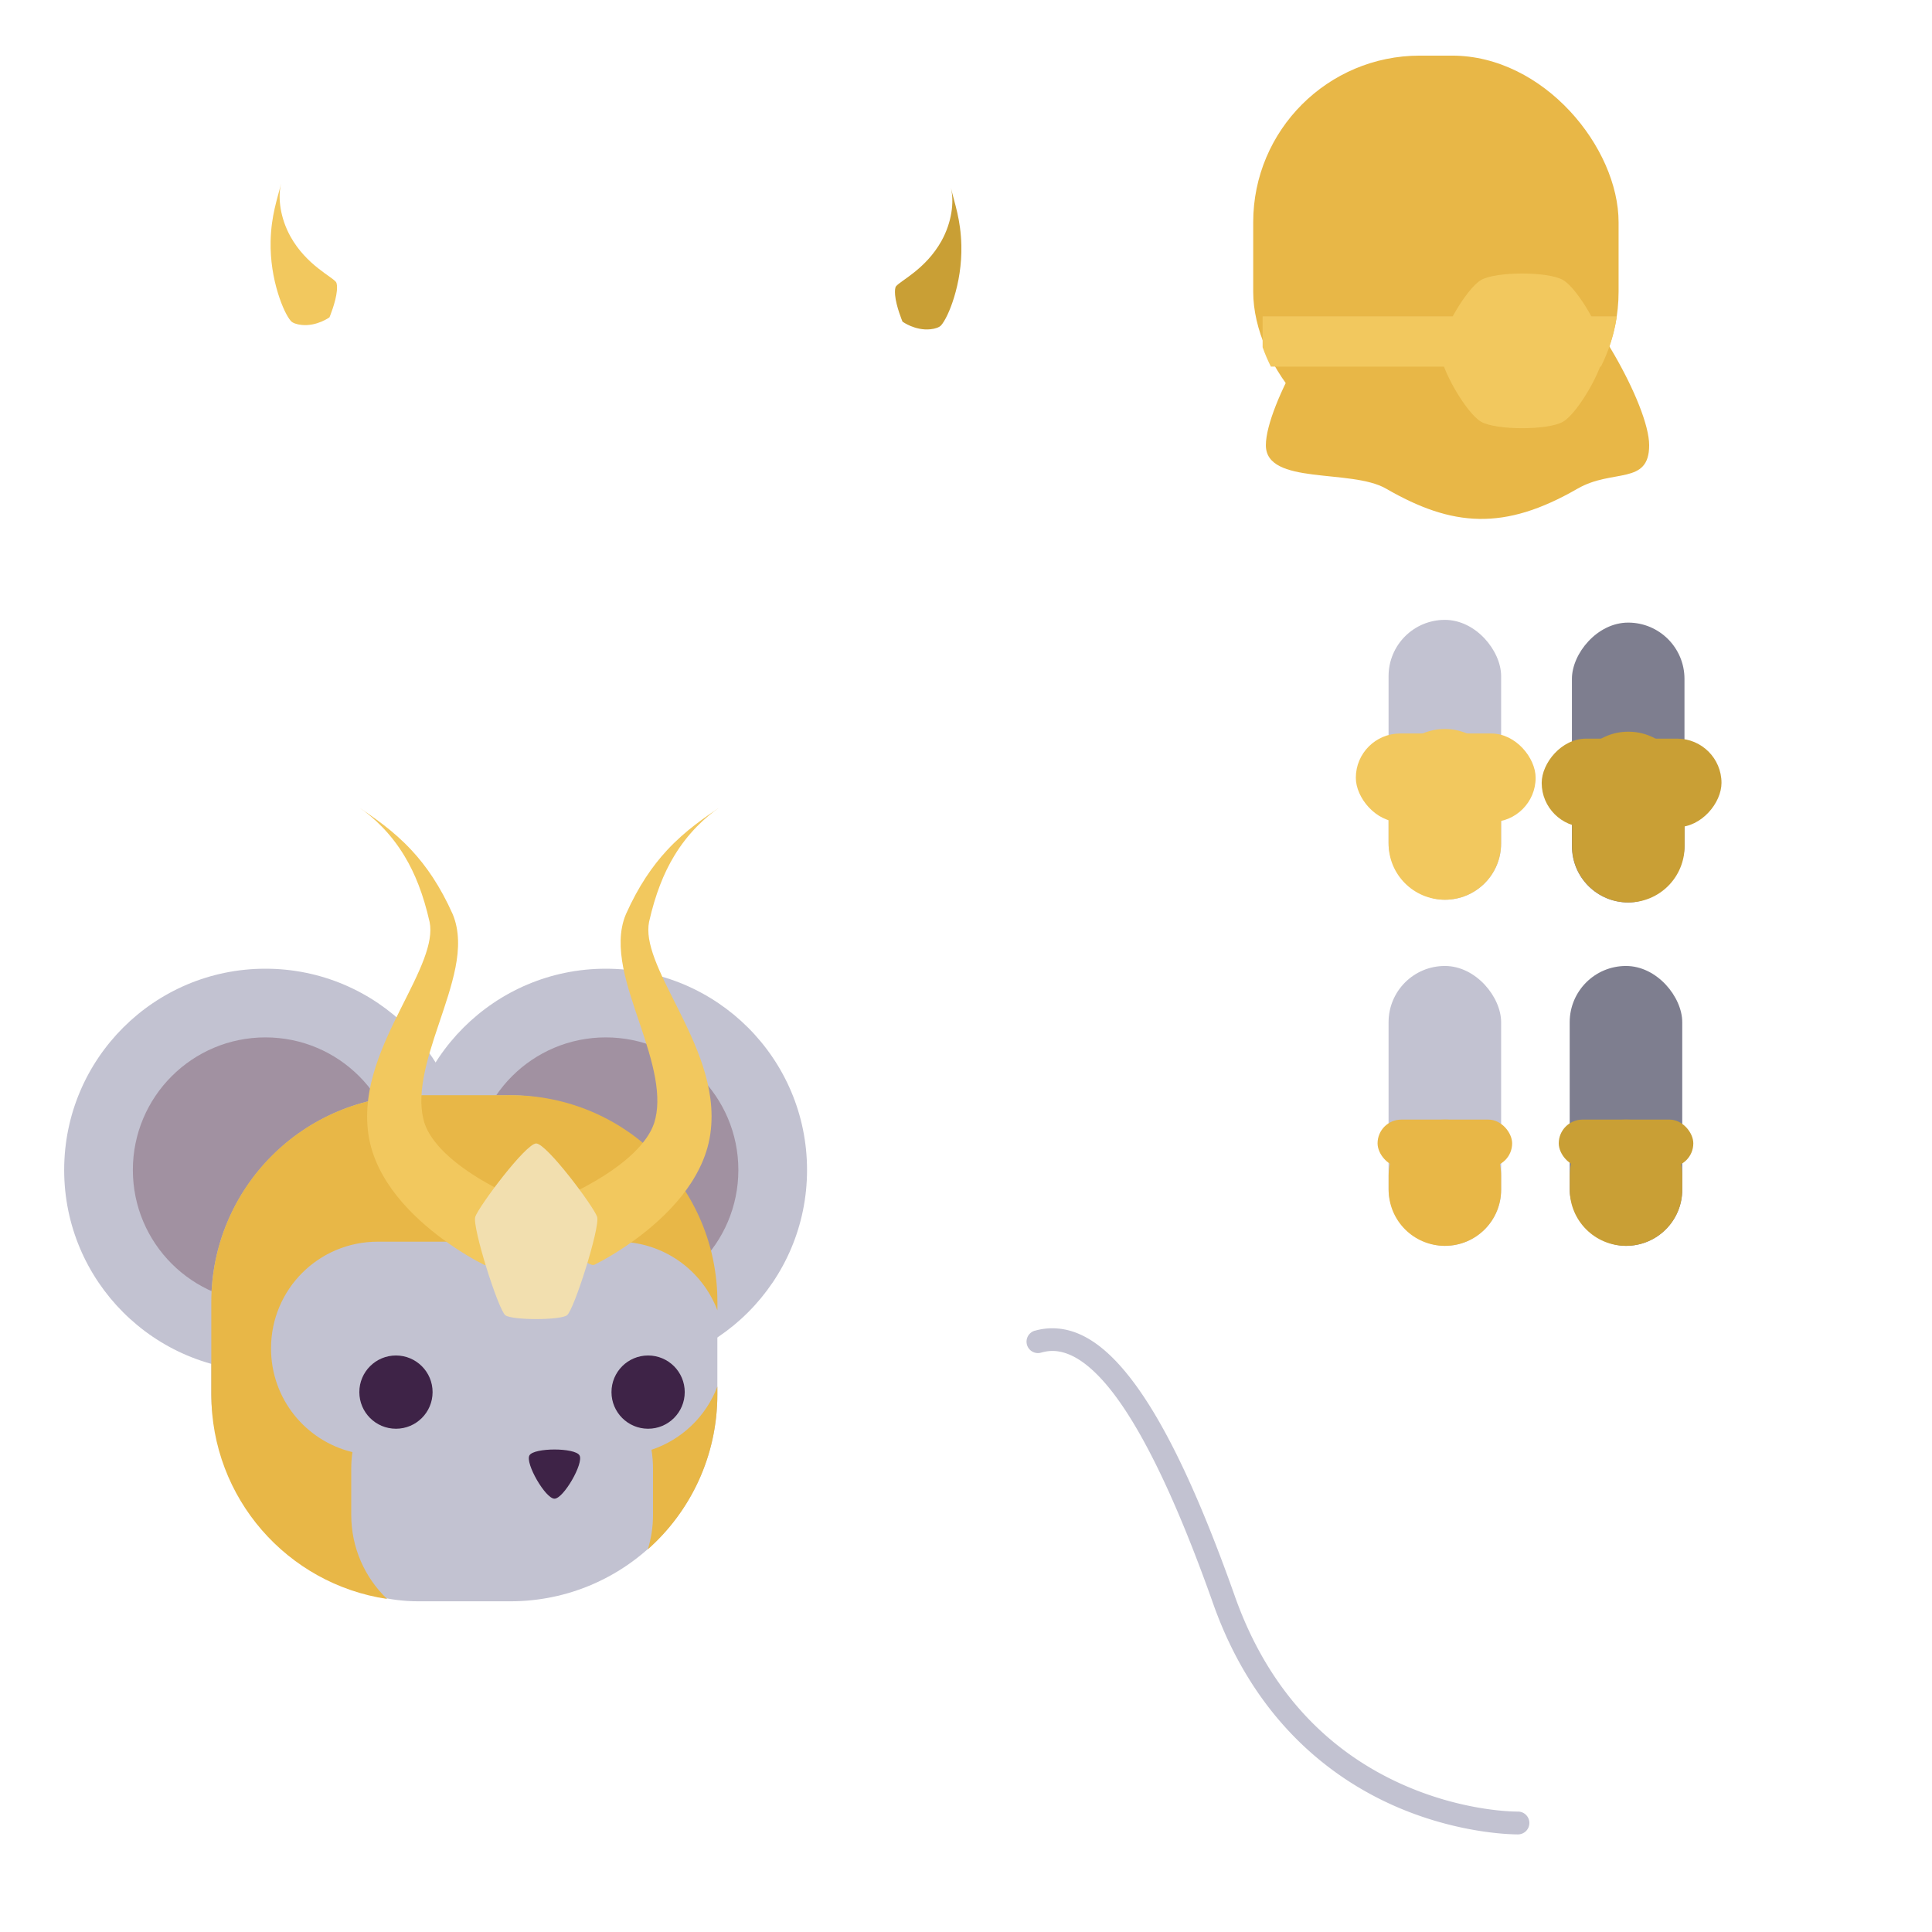 <?xml version="1.0" encoding="UTF-8" standalone="no"?>
<!-- Created with Inkscape (http://www.inkscape.org/) -->

<svg
   width="128"
   height="128"
   viewBox="0 0 33.867 33.867"
   version="1.1"
   id="svg1307"
   inkscape:version="1.2.1 (9c6d41e410, 2022-07-14)"
   sodipodi:docname="saint-capricorn.svg"
   inkscape:export-filename="/home/henrique/Documents/projects/001 - Moon Cheeser/repo/source/actors/astromouse/sprites/cutout_body.png"
   inkscape:export-xdpi="96.000008"
   inkscape:export-ydpi="96.000008"
   xml:space="preserve"
   xmlns:inkscape="http://www.inkscape.org/namespaces/inkscape"
   xmlns:sodipodi="http://sodipodi.sourceforge.net/DTD/sodipodi-0.dtd"
   xmlns="http://www.w3.org/2000/svg"
   xmlns:svg="http://www.w3.org/2000/svg"
   xmlns:rdf="http://www.w3.org/1999/02/22-rdf-syntax-ns#"
   xmlns:cc="http://creativecommons.org/ns#"
   xmlns:dc="http://purl.org/dc/elements/1.1/"><defs
     id="defs1301"><inkscape:path-effect
       effect="powerstroke"
       id="path-effect6190"
       is_visible="true"
       lpeversion="1"
       offset_points="0.249,0.646"
       not_jump="false"
       sort_points="true"
       interpolator_type="CubicBezierJohan"
       interpolator_beta="0.2"
       start_linecap_type="zerowidth"
       linejoin_type="extrp_arc"
       miter_limit="4"
       scale_width="1"
       end_linecap_type="zerowidth" /><inkscape:path-effect
       effect="powerstroke"
       id="path-effect6186"
       is_visible="true"
       lpeversion="1"
       offset_points="0.249,0.646"
       not_jump="false"
       sort_points="true"
       interpolator_type="CubicBezierJohan"
       interpolator_beta="0.2"
       start_linecap_type="zerowidth"
       linejoin_type="extrp_arc"
       miter_limit="4"
       scale_width="1"
       end_linecap_type="zerowidth" /><inkscape:path-effect
       effect="fillet_chamfer"
       id="path-effect5259"
       is_visible="true"
       lpeversion="1"
       nodesatellites_param="F,0,0,1,0,0.529,0,1 @ F,0,0,1,0,0.841,0,1 @ F,0,0,1,0,0,0,1 @ F,0,0,1,0,2.993,0,1"
       unit="px"
       method="auto"
       mode="F"
       radius="0"
       chamfer_steps="1"
       flexible="false"
       use_knot_distance="true"
       apply_no_radius="true"
       apply_with_radius="true"
       only_selected="false"
       hide_knots="false" /><inkscape:path-effect
       effect="fillet_chamfer"
       id="path-effect5249"
       is_visible="true"
       lpeversion="1"
       nodesatellites_param="F,0,0,1,0,0.529,0,1 @ F,0,0,1,0,0.841,0,1 @ F,0,0,1,0,0,0,1 @ F,0,0,1,0,2.993,0,1"
       unit="px"
       method="auto"
       mode="F"
       radius="0"
       chamfer_steps="1"
       flexible="false"
       use_knot_distance="true"
       apply_no_radius="true"
       apply_with_radius="true"
       only_selected="false"
       hide_knots="false" /><inkscape:path-effect
       effect="powerstroke"
       id="path-effect3619"
       is_visible="true"
       lpeversion="1"
       offset_points="0.249,0.646"
       not_jump="false"
       sort_points="true"
       interpolator_type="CubicBezierJohan"
       interpolator_beta="0.2"
       start_linecap_type="zerowidth"
       linejoin_type="extrp_arc"
       miter_limit="4"
       scale_width="1"
       end_linecap_type="zerowidth" /><inkscape:path-effect
       effect="powerstroke"
       id="path-effect3613"
       is_visible="true"
       lpeversion="1"
       offset_points="0.249,0.646"
       not_jump="false"
       sort_points="true"
       interpolator_type="CubicBezierJohan"
       interpolator_beta="0.2"
       start_linecap_type="zerowidth"
       linejoin_type="extrp_arc"
       miter_limit="4"
       scale_width="1"
       end_linecap_type="zerowidth" /><inkscape:path-effect
       effect="powerstroke"
       id="path-effect3609"
       is_visible="true"
       lpeversion="1"
       offset_points="0,0.748"
       not_jump="false"
       sort_points="true"
       interpolator_type="CubicBezierJohan"
       interpolator_beta="0.2"
       start_linecap_type="zerowidth"
       linejoin_type="extrp_arc"
       miter_limit="4"
       scale_width="1"
       end_linecap_type="zerowidth" /><inkscape:path-effect
       effect="powerstroke"
       id="path-effect3603"
       is_visible="true"
       lpeversion="1"
       offset_points="0,0.748"
       not_jump="false"
       sort_points="true"
       interpolator_type="CubicBezierJohan"
       interpolator_beta="0.2"
       start_linecap_type="zerowidth"
       linejoin_type="extrp_arc"
       miter_limit="4"
       scale_width="1"
       end_linecap_type="zerowidth" /><inkscape:path-effect
       effect="powerstroke"
       id="path-effect3597"
       is_visible="true"
       lpeversion="1"
       offset_points="0,0.748"
       not_jump="false"
       sort_points="true"
       interpolator_type="CubicBezierJohan"
       interpolator_beta="0.2"
       start_linecap_type="zerowidth"
       linejoin_type="extrp_arc"
       miter_limit="4"
       scale_width="1"
       end_linecap_type="zerowidth" /><inkscape:path-effect
       effect="powerstroke"
       id="path-effect3591"
       is_visible="true"
       lpeversion="1"
       offset_points="0,0.748"
       not_jump="false"
       sort_points="true"
       interpolator_type="CubicBezierJohan"
       interpolator_beta="0.2"
       start_linecap_type="zerowidth"
       linejoin_type="extrp_arc"
       miter_limit="4"
       scale_width="1"
       end_linecap_type="zerowidth" /><inkscape:path-effect
       effect="powerstroke"
       id="path-effect3508"
       is_visible="true"
       lpeversion="1"
       offset_points="0,0.748"
       not_jump="false"
       sort_points="true"
       interpolator_type="CubicBezierJohan"
       interpolator_beta="0.2"
       start_linecap_type="zerowidth"
       linejoin_type="extrp_arc"
       miter_limit="4"
       scale_width="1"
       end_linecap_type="zerowidth" /><inkscape:path-effect
       effect="powerstroke"
       id="path-effect3433"
       is_visible="true"
       lpeversion="1"
       offset_points="0,0.859"
       not_jump="false"
       sort_points="true"
       interpolator_type="CubicBezierJohan"
       interpolator_beta="0.2"
       start_linecap_type="zerowidth"
       linejoin_type="extrp_arc"
       miter_limit="4"
       scale_width="1"
       end_linecap_type="zerowidth" /><inkscape:path-effect
       effect="fillet_chamfer"
       id="path-effect3357"
       is_visible="true"
       lpeversion="1"
       nodesatellites_param="F,0,0,1,0,0.529,0,1 @ F,0,0,1,0,0.841,0,1 @ F,0,0,1,0,0,0,1 @ F,0,0,1,0,2.993,0,1"
       unit="px"
       method="auto"
       mode="F"
       radius="0"
       chamfer_steps="1"
       flexible="false"
       use_knot_distance="true"
       apply_no_radius="true"
       apply_with_radius="true"
       only_selected="false"
       hide_knots="false" /><inkscape:path-effect
       effect="powerstroke"
       id="path-effect1752"
       is_visible="true"
       lpeversion="1"
       offset_points="0.325,0.791"
       not_jump="false"
       sort_points="true"
       interpolator_type="CubicBezierJohan"
       interpolator_beta="0.2"
       start_linecap_type="zerowidth"
       linejoin_type="extrp_arc"
       miter_limit="4"
       scale_width="1"
       end_linecap_type="zerowidth" /><inkscape:path-effect
       effect="bend_path"
       id="path-effect1748"
       is_visible="true"
       lpeversion="1"
       bendpath="m -69.986,-63.895 c -2.706,5.319 -6.012,9.611 -0.418,24.78"
       prop_scale="0.596"
       scale_y_rel="false"
       vertical="true"
       hide_knot="false"
       bendpath-nodetypes="cc" /><inkscape:path-effect
       effect="bend_path"
       id="path-effect1746"
       is_visible="true"
       lpeversion="1"
       bendpath="m -238.222,996.341 c 0,0 -11.769,-5.12 -5.665,-13.591"
       prop_scale="0.327"
       scale_y_rel="false"
       vertical="true"
       hide_knot="false" /><inkscape:path-effect
       effect="fillet_chamfer"
       id="path-effect1650"
       is_visible="true"
       lpeversion="1"
       nodesatellites_param="F,0,0,1,0,0.529,0,1 @ F,0,0,1,0,0.841,0,1 @ F,0,0,1,0,0,0,1 @ F,0,0,1,0,2.993,0,1"
       unit="px"
       method="auto"
       mode="F"
       radius="0"
       chamfer_steps="1"
       flexible="false"
       use_knot_distance="true"
       apply_no_radius="true"
       apply_with_radius="true"
       only_selected="false"
       hide_knots="false" /><inkscape:path-effect
       effect="fillet_chamfer"
       id="path-effect1414"
       is_visible="true"
       lpeversion="1"
       nodesatellites_param="F,0,0,1,0,0,0,1 @ F,0,0,1,0,0.215,0,1 @ F,0,0,1,0,0.213,0,1 @ F,0,0,1,0,0,0,1 @ F,0,0,1,0,0,0,1"
       unit="px"
       method="auto"
       mode="F"
       radius="0"
       chamfer_steps="1"
       flexible="false"
       use_knot_distance="true"
       apply_no_radius="true"
       apply_with_radius="true"
       only_selected="false"
       hide_knots="false" /><inkscape:path-effect
       effect="fillet_chamfer"
       id="path-effect1409"
       is_visible="true"
       lpeversion="1"
       nodesatellites_param="F,0,0,1,0,0,0,1 @ F,0,0,1,0,0,0,1 @ F,0,0,1,0,0,0,1 @ F,0,0,1,0,3.462,0,1"
       unit="px"
       method="auto"
       mode="F"
       radius="0"
       chamfer_steps="1"
       flexible="false"
       use_knot_distance="true"
       apply_no_radius="true"
       apply_with_radius="true"
       only_selected="false"
       hide_knots="false" /><inkscape:path-effect
       effect="skeletal"
       id="path-effect3966"
       is_visible="true"
       lpeversion="1"
       pattern="m 2.684,301.444 a 0.613,0.613 0 0 1 -0.613,0.613 0.613,0.613 0 0 1 -0.613,-0.613 0.613,0.613 0 0 1 0.613,-0.613 0.613,0.613 0 0 1 0.613,0.613 z"
       copytype="repeated"
       prop_scale="1"
       scale_y_rel="true"
       spacing="0"
       normal_offset="0"
       tang_offset="0"
       prop_units="true"
       vertical_pattern="false"
       hide_knot="false"
       fuse_tolerance="0" /><inkscape:path-effect
       effect="skeletal"
       id="path-effect3898"
       is_visible="true"
       lpeversion="1"
       pattern="m 2.684,301.444 a 0.613,0.613 0 0 1 -0.613,0.613 0.613,0.613 0 0 1 -0.613,-0.613 0.613,0.613 0 0 1 0.613,-0.613 0.613,0.613 0 0 1 0.613,0.613 z"
       copytype="repeated"
       prop_scale="1"
       scale_y_rel="false"
       spacing="0"
       normal_offset="0"
       tang_offset="0"
       prop_units="false"
       vertical_pattern="false"
       hide_knot="false"
       fuse_tolerance="0" /><inkscape:path-effect
       effect="skeletal"
       id="path-effect3809"
       is_visible="true"
       lpeversion="1"
       pattern="M 0,0 H 1"
       copytype="repeated"
       prop_scale="1"
       scale_y_rel="false"
       spacing="0"
       normal_offset="0"
       tang_offset="0"
       prop_units="true"
       vertical_pattern="false"
       hide_knot="false"
       fuse_tolerance="0" /><inkscape:path-effect
       effect="skeletal"
       id="path-effect3793"
       is_visible="true"
       lpeversion="1"
       pattern="M 0,0 H 1"
       copytype="single_stretched"
       prop_scale="1"
       scale_y_rel="false"
       spacing="0"
       normal_offset="0"
       tang_offset="0"
       prop_units="false"
       vertical_pattern="false"
       hide_knot="false"
       fuse_tolerance="0" /><inkscape:path-effect
       effect="bend_path"
       id="path-effect3785"
       is_visible="true"
       lpeversion="1"
       bendpath="m -21.628,269.617 c 0,0 3.07,-3.838 6.905,-0.062"
       prop_scale="0.57"
       scale_y_rel="false"
       vertical="false"
       hide_knot="false" /><inkscape:path-effect
       effect="skeletal"
       id="path-effect3563"
       is_visible="true"
       lpeversion="1"
       pattern="M 0,4.992 C 0,2.236 2.236,0 4.992,0 c 2.756,0 4.992,2.236 4.992,4.992 0,2.756 -2.236,4.992 -4.992,4.992 C 2.236,9.984 0,7.748 0,4.992 Z"
       copytype="single_stretched"
       prop_scale="0.168"
       scale_y_rel="false"
       spacing="0"
       normal_offset="0"
       tang_offset="0"
       prop_units="false"
       vertical_pattern="false"
       hide_knot="false"
       fuse_tolerance="0" /><inkscape:path-effect
       effect="skeletal"
       id="path-effect3559"
       is_visible="true"
       lpeversion="1"
       pattern="M 0,4.992 C 0,2.236 2.236,0 4.992,0 c 2.756,0 4.992,2.236 4.992,4.992 0,2.756 -2.236,4.992 -4.992,4.992 C 2.236,9.984 0,7.748 0,4.992 Z"
       copytype="single_stretched"
       prop_scale="0.168"
       scale_y_rel="false"
       spacing="0"
       normal_offset="0"
       tang_offset="0"
       prop_units="false"
       vertical_pattern="false"
       hide_knot="false"
       fuse_tolerance="0" /><inkscape:path-effect
       effect="bend_path"
       id="path-effect3396"
       is_visible="true"
       lpeversion="1"
       bendpath="m -21.628,269.617 c 0,0 3.07,-3.838 6.905,-0.062"
       prop_scale="0.57"
       scale_y_rel="false"
       vertical="false"
       hide_knot="false" /><inkscape:path-effect
       effect="bend_path"
       id="path-effect3365"
       is_visible="true"
       lpeversion="1"
       bendpath="m -106.541,-3.355 c 0.423,9.818 -0.338,32.587 -0.317,37.908"
       prop_scale="0.776"
       scale_y_rel="false"
       vertical="true"
       hide_knot="false"
       bendpath-nodetypes="cc" /><inkscape:path-effect
       effect="skeletal"
       id="path-effect3289"
       is_visible="true"
       lpeversion="1"
       pattern="M 0,4.992 C 0,2.236 2.236,0 4.992,0 c 2.756,0 4.992,2.236 4.992,4.992 0,2.756 -2.236,4.992 -4.992,4.992 C 2.236,9.984 0,7.748 0,4.992 Z"
       copytype="single_stretched"
       prop_scale="0.168"
       scale_y_rel="false"
       spacing="0"
       normal_offset="0"
       tang_offset="0"
       prop_units="false"
       vertical_pattern="false"
       hide_knot="false"
       fuse_tolerance="0" /><inkscape:path-effect
       effect="skeletal"
       id="path-effect3283"
       is_visible="true"
       lpeversion="1"
       pattern="M 0,4.992 C 0,2.236 2.236,0 4.992,0 c 2.756,0 4.992,2.236 4.992,4.992 0,2.756 -2.236,4.992 -4.992,4.992 C 2.236,9.984 0,7.748 0,4.992 Z"
       copytype="single_stretched"
       prop_scale="0.168"
       scale_y_rel="false"
       spacing="0"
       normal_offset="0"
       tang_offset="0"
       prop_units="false"
       vertical_pattern="false"
       hide_knot="false"
       fuse_tolerance="0" /><inkscape:path-effect
       effect="skeletal"
       id="path-effect2449"
       is_visible="true"
       lpeversion="1"
       pattern="M 0,4.992 C 0,2.236 2.236,0 4.992,0 c 2.756,0 4.992,2.236 4.992,4.992 0,2.756 -2.236,4.992 -4.992,4.992 C 2.236,9.984 0,7.748 0,4.992 Z"
       copytype="single_stretched"
       prop_scale="0.168"
       scale_y_rel="false"
       spacing="0"
       normal_offset="0"
       tang_offset="0"
       prop_units="false"
       vertical_pattern="false"
       hide_knot="false"
       fuse_tolerance="0" /><inkscape:path-effect
       effect="bend_path"
       id="path-effect2097"
       is_visible="true"
       lpeversion="1"
       bendpath="m -19.846,263.638 c 0.147,0.036 -2.495,-1.242 -1.435,-3.978"
       prop_scale="0.555"
       scale_y_rel="false"
       vertical="false"
       hide_knot="false"
       bendpath-nodetypes="cc" /><inkscape:path-effect
       effect="bend_path"
       id="path-effect2080"
       is_visible="true"
       lpeversion="1"
       bendpath="m -20.144,263.52 c 0,0 -3.599,-2.699 -2.306,-8.456"
       prop_scale="0.725"
       scale_y_rel="false"
       vertical="false"
       hide_knot="false" /><inkscape:path-effect
       effect="skeletal"
       id="path-effect4454"
       is_visible="true"
       lpeversion="1"
       pattern="M 0,4.992 C 0,2.236 2.236,0 4.992,0 c 2.756,0 4.992,2.236 4.992,4.992 0,2.756 -2.236,4.992 -4.992,4.992 C 2.236,9.984 0,7.748 0,4.992 Z"
       copytype="single_stretched"
       prop_scale="0.133"
       scale_y_rel="false"
       spacing="0"
       normal_offset="0"
       tang_offset="0"
       prop_units="false"
       vertical_pattern="false"
       hide_knot="false"
       fuse_tolerance="0" /><inkscape:path-effect
       effect="skeletal"
       id="path-effect4448"
       is_visible="true"
       lpeversion="1"
       pattern="M 0,4.992 C 0,2.236 2.236,0 4.992,0 c 2.756,0 4.992,2.236 4.992,4.992 0,2.756 -2.236,4.992 -4.992,4.992 C 2.236,9.984 0,7.748 0,4.992 Z"
       copytype="single_stretched"
       prop_scale="0.133"
       scale_y_rel="false"
       spacing="0"
       normal_offset="0"
       tang_offset="0"
       prop_units="false"
       vertical_pattern="false"
       hide_knot="false"
       fuse_tolerance="0" /><inkscape:path-effect
       effect="powerstroke"
       id="path-effect4444"
       is_visible="true"
       lpeversion="1"
       offset_points="0.2,0.132 | 1.5,0.132 | 2.8,0.132"
       not_jump="false"
       sort_points="true"
       interpolator_type="CentripetalCatmullRom"
       interpolator_beta="0.2"
       start_linecap_type="zerowidth"
       linejoin_type="round"
       miter_limit="4"
       scale_width="1"
       end_linecap_type="zerowidth" /><inkscape:path-effect
       effect="powerstroke"
       id="path-effect2911"
       is_visible="true"
       lpeversion="1"
       offset_points="0.221,0.142 | 0.967,0.459 | 1.739,0.131"
       not_jump="false"
       sort_points="true"
       interpolator_type="CentripetalCatmullRom"
       interpolator_beta="0.2"
       start_linecap_type="zerowidth"
       linejoin_type="round"
       miter_limit="4"
       scale_width="1"
       end_linecap_type="zerowidth" /><inkscape:path-effect
       effect="powerstroke"
       id="path-effect6307"
       is_visible="true"
       lpeversion="1"
       offset_points="0.375,0.829 | 1.018,0.619 | 1.547,0.175"
       not_jump="false"
       sort_points="true"
       interpolator_type="CentripetalCatmullRom"
       interpolator_beta="0.2"
       start_linecap_type="zerowidth"
       linejoin_type="round"
       miter_limit="4"
       scale_width="1"
       end_linecap_type="zerowidth" /><inkscape:path-effect
       effect="powerstroke"
       id="path-effect6303"
       is_visible="true"
       lpeversion="1"
       offset_points="0.375,0.899 | 1.018,0.671 | 1.547,0.189"
       not_jump="false"
       sort_points="true"
       interpolator_type="CentripetalCatmullRom"
       interpolator_beta="0.2"
       start_linecap_type="zerowidth"
       linejoin_type="round"
       miter_limit="4"
       scale_width="1"
       end_linecap_type="zerowidth" /><inkscape:path-effect
       effect="powerstroke"
       id="path-effect6299"
       is_visible="true"
       lpeversion="1"
       offset_points="0.375,0.983 | 1.018,0.734 | 1.547,0.207"
       not_jump="false"
       sort_points="true"
       interpolator_type="CentripetalCatmullRom"
       interpolator_beta="0.2"
       start_linecap_type="zerowidth"
       linejoin_type="round"
       miter_limit="4"
       scale_width="1"
       end_linecap_type="zerowidth" /><inkscape:path-effect
       effect="powerstroke"
       id="path-effect6295"
       is_visible="true"
       lpeversion="1"
       offset_points="0.375,0.983 | 1.018,0.734 | 1.547,0.207"
       not_jump="false"
       sort_points="true"
       interpolator_type="CentripetalCatmullRom"
       interpolator_beta="0.2"
       start_linecap_type="zerowidth"
       linejoin_type="round"
       miter_limit="4"
       scale_width="1"
       end_linecap_type="zerowidth" /><inkscape:path-effect
       effect="powerstroke"
       id="path-effect6291"
       is_visible="true"
       lpeversion="1"
       offset_points="0.375,0.907 | 1.018,0.678 | 1.547,0.191"
       not_jump="false"
       sort_points="true"
       interpolator_type="CentripetalCatmullRom"
       interpolator_beta="0.2"
       start_linecap_type="zerowidth"
       linejoin_type="round"
       miter_limit="4"
       scale_width="1"
       end_linecap_type="zerowidth" /><inkscape:path-effect
       effect="powerstroke"
       id="path-effect6193"
       is_visible="true"
       lpeversion="1"
       offset_points="0.375,0.829 | 1.018,0.619 | 1.547,0.175"
       not_jump="false"
       sort_points="true"
       interpolator_type="CentripetalCatmullRom"
       interpolator_beta="0.2"
       start_linecap_type="zerowidth"
       linejoin_type="round"
       miter_limit="4"
       scale_width="1"
       end_linecap_type="zerowidth" /><inkscape:path-effect
       effect="powerstroke"
       id="path-effect6189"
       is_visible="true"
       lpeversion="1"
       offset_points="0.375,0.899 | 1.018,0.671 | 1.547,0.189"
       not_jump="false"
       sort_points="true"
       interpolator_type="CentripetalCatmullRom"
       interpolator_beta="0.2"
       start_linecap_type="zerowidth"
       linejoin_type="round"
       miter_limit="4"
       scale_width="1"
       end_linecap_type="zerowidth" /><inkscape:path-effect
       effect="powerstroke"
       id="path-effect6185"
       is_visible="true"
       lpeversion="1"
       offset_points="0.375,0.983 | 1.018,0.734 | 1.547,0.207"
       not_jump="false"
       sort_points="true"
       interpolator_type="CentripetalCatmullRom"
       interpolator_beta="0.2"
       start_linecap_type="zerowidth"
       linejoin_type="round"
       miter_limit="4"
       scale_width="1"
       end_linecap_type="zerowidth" /><inkscape:path-effect
       effect="powerstroke"
       id="path-effect6181"
       is_visible="true"
       lpeversion="1"
       offset_points="0.375,0.983 | 1.018,0.734 | 1.547,0.207"
       not_jump="false"
       sort_points="true"
       interpolator_type="CentripetalCatmullRom"
       interpolator_beta="0.2"
       start_linecap_type="zerowidth"
       linejoin_type="round"
       miter_limit="4"
       scale_width="1"
       end_linecap_type="zerowidth" /><inkscape:path-effect
       effect="powerstroke"
       id="path-effect6177"
       is_visible="true"
       lpeversion="1"
       offset_points="0.375,0.907 | 1.018,0.678 | 1.547,0.191"
       not_jump="false"
       sort_points="true"
       interpolator_type="CentripetalCatmullRom"
       interpolator_beta="0.2"
       start_linecap_type="zerowidth"
       linejoin_type="round"
       miter_limit="4"
       scale_width="1"
       end_linecap_type="zerowidth" /><inkscape:path-effect
       effect="powerstroke"
       id="path-effect13270"
       is_visible="true"
       lpeversion="1"
       offset_points="0.246,0.883"
       not_jump="false"
       sort_points="true"
       interpolator_type="CubicBezierJohan"
       interpolator_beta="0.2"
       start_linecap_type="zerowidth"
       linejoin_type="extrp_arc"
       miter_limit="4"
       scale_width="1"
       end_linecap_type="zerowidth" /><inkscape:path-effect
       effect="powerstroke"
       id="path-effect13262"
       is_visible="true"
       lpeversion="1"
       offset_points="0.246,0.883"
       not_jump="false"
       sort_points="true"
       interpolator_type="CubicBezierJohan"
       interpolator_beta="0.2"
       start_linecap_type="zerowidth"
       linejoin_type="extrp_arc"
       miter_limit="4"
       scale_width="1"
       end_linecap_type="zerowidth" /><inkscape:path-effect
       effect="powerstroke"
       id="path-effect3857"
       is_visible="true"
       lpeversion="1"
       offset_points="0,0.883"
       not_jump="false"
       sort_points="true"
       interpolator_type="CubicBezierJohan"
       interpolator_beta="0.2"
       start_linecap_type="zerowidth"
       linejoin_type="extrp_arc"
       miter_limit="4"
       scale_width="1"
       end_linecap_type="zerowidth" /><inkscape:path-effect
       effect="fillet_chamfer"
       id="path-effect3427"
       is_visible="true"
       lpeversion="1"
       nodesatellites_param="F,0,0,1,0,0,0,1 @ F,0,0,1,0,0,0,1 @ F,0,0,1,0,0.579,0,1 @ F,0,0,1,0,0,0,1"
       unit="px"
       method="auto"
       mode="F"
       radius="0"
       chamfer_steps="1"
       flexible="false"
       use_knot_distance="true"
       apply_no_radius="true"
       apply_with_radius="true"
       only_selected="false"
       hide_knots="false" /><inkscape:path-effect
       effect="fillet_chamfer"
       id="path-effect3421"
       is_visible="true"
       lpeversion="1"
       nodesatellites_param="F,0,0,1,0,0,0,1 @ F,0,0,1,0,0,0,1 @ F,0,0,1,0,0.579,0,1 @ F,0,0,1,0,0,0,1"
       unit="px"
       method="auto"
       mode="F"
       radius="0"
       chamfer_steps="1"
       flexible="false"
       use_knot_distance="true"
       apply_no_radius="true"
       apply_with_radius="true"
       only_selected="false"
       hide_knots="false" /><inkscape:path-effect
       effect="fillet_chamfer"
       id="path-effect3413"
       is_visible="true"
       lpeversion="1"
       nodesatellites_param="F,0,0,1,0,0,0,1 @ F,0,0,1,0,0,0,1 @ F,0,0,1,0,0,0,1 @ F,0,0,1,0,0,0,1 @ F,0,0,1,0,0.686,0,1 @ F,0,0,1,0,0,0,1"
       unit="px"
       method="auto"
       mode="F"
       radius="0"
       chamfer_steps="1"
       flexible="false"
       use_knot_distance="true"
       apply_no_radius="true"
       apply_with_radius="true"
       only_selected="false"
       hide_knots="false" /><inkscape:path-effect
       effect="powerstroke"
       id="path-effect1497"
       is_visible="true"
       lpeversion="1"
       offset_points="0.246,0.883"
       not_jump="false"
       sort_points="true"
       interpolator_type="CubicBezierJohan"
       interpolator_beta="0.2"
       start_linecap_type="zerowidth"
       linejoin_type="extrp_arc"
       miter_limit="4"
       scale_width="1"
       end_linecap_type="zerowidth" /><inkscape:path-effect
       effect="powerstroke"
       id="path-effect406"
       is_visible="true"
       lpeversion="1"
       offset_points="0.246,0.883"
       not_jump="false"
       sort_points="true"
       interpolator_type="CubicBezierJohan"
       interpolator_beta="0.2"
       start_linecap_type="zerowidth"
       linejoin_type="extrp_arc"
       miter_limit="4"
       scale_width="1"
       end_linecap_type="zerowidth" /><inkscape:path-effect
       effect="skeletal"
       id="path-effect402"
       is_visible="true"
       lpeversion="1"
       pattern="M 0,4.992 C 0,2.236 2.236,0 4.992,0 c 2.756,0 4.992,2.236 4.992,4.992 0,2.756 -2.236,4.992 -4.992,4.992 C 2.236,9.984 0,7.748 0,4.992 Z"
       copytype="single_stretched"
       prop_scale="0.063"
       scale_y_rel="false"
       spacing="0"
       normal_offset="0"
       tang_offset="0"
       prop_units="false"
       vertical_pattern="false"
       hide_knot="false"
       fuse_tolerance="0" /><inkscape:path-effect
       effect="powerstroke"
       id="path-effect126865"
       is_visible="true"
       lpeversion="1"
       offset_points="0.366,0.658 | 0.737,1.539 | 0.914,0.738"
       not_jump="false"
       sort_points="true"
       interpolator_type="CentripetalCatmullRom"
       interpolator_beta="0.2"
       start_linecap_type="zerowidth"
       linejoin_type="round"
       miter_limit="4"
       scale_width="1"
       end_linecap_type="zerowidth" /><inkscape:path-effect
       effect="skeletal"
       id="path-effect114945"
       is_visible="true"
       lpeversion="1"
       pattern="M 0,4.992 C 0,2.236 2.236,0 4.992,0 c 2.756,0 4.992,2.236 4.992,4.992 0,2.756 -2.236,4.992 -4.992,4.992 C 2.236,9.984 0,7.748 0,4.992 Z"
       copytype="single_stretched"
       prop_scale="1"
       scale_y_rel="false"
       spacing="0"
       normal_offset="0"
       tang_offset="0"
       prop_units="false"
       vertical_pattern="false"
       hide_knot="false"
       fuse_tolerance="0" /><inkscape:path-effect
       effect="skeletal"
       id="path-effect95947"
       is_visible="true"
       lpeversion="1"
       pattern="M 0,4.992 C 0,2.236 2.236,0 4.992,0 c 2.756,0 4.992,2.236 4.992,4.992 0,2.756 -2.236,4.992 -4.992,4.992 C 2.236,9.984 0,7.748 0,4.992 Z"
       copytype="single_stretched"
       prop_scale="1"
       scale_y_rel="false"
       spacing="0"
       normal_offset="0"
       tang_offset="0"
       prop_units="false"
       vertical_pattern="false"
       hide_knot="false"
       fuse_tolerance="0" /><inkscape:path-effect
       effect="skeletal"
       id="path-effect91934"
       is_visible="true"
       lpeversion="1"
       pattern="M 0,4.992 C 0,2.236 2.236,0 4.992,0 c 2.756,0 4.992,2.236 4.992,4.992 0,2.756 -2.236,4.992 -4.992,4.992 C 2.236,9.984 0,7.748 0,4.992 Z"
       copytype="single_stretched"
       prop_scale="1"
       scale_y_rel="false"
       spacing="0"
       normal_offset="0"
       tang_offset="0"
       prop_units="false"
       vertical_pattern="false"
       hide_knot="false"
       fuse_tolerance="0" /><inkscape:path-effect
       effect="skeletal"
       id="path-effect91930"
       is_visible="true"
       lpeversion="1"
       pattern="M 0,4.992 C 0,2.236 2.236,0 4.992,0 c 2.756,0 4.992,2.236 4.992,4.992 0,2.756 -2.236,4.992 -4.992,4.992 C 2.236,9.984 0,7.748 0,4.992 Z"
       copytype="single_stretched"
       prop_scale="1"
       scale_y_rel="false"
       spacing="0"
       normal_offset="0"
       tang_offset="0"
       prop_units="false"
       vertical_pattern="false"
       hide_knot="false"
       fuse_tolerance="0" /><inkscape:path-effect
       effect="skeletal"
       id="path-effect91926"
       is_visible="true"
       lpeversion="1"
       pattern="M 0,4.992 C 0,2.236 2.236,0 4.992,0 c 2.756,0 4.992,2.236 4.992,4.992 0,2.756 -2.236,4.992 -4.992,4.992 C 2.236,9.984 0,7.748 0,4.992 Z"
       copytype="single_stretched"
       prop_scale="1"
       scale_y_rel="false"
       spacing="0"
       normal_offset="0"
       tang_offset="0"
       prop_units="false"
       vertical_pattern="false"
       hide_knot="false"
       fuse_tolerance="0" /><inkscape:path-effect
       effect="powerstroke"
       id="path-effect934"
       is_visible="true"
       lpeversion="1"
       offset_points="0.375,0.907 | 1.018,0.678 | 1.547,0.191"
       not_jump="false"
       sort_points="true"
       interpolator_type="CentripetalCatmullRom"
       interpolator_beta="0.2"
       start_linecap_type="zerowidth"
       linejoin_type="round"
       miter_limit="4"
       scale_width="1"
       end_linecap_type="zerowidth" /><inkscape:path-effect
       effect="powerstroke"
       id="path-effect1216"
       is_visible="true"
       lpeversion="1"
       offset_points="0.375,0.983 | 1.018,0.734 | 1.547,0.207"
       not_jump="false"
       sort_points="true"
       interpolator_type="CentripetalCatmullRom"
       interpolator_beta="0.2"
       start_linecap_type="zerowidth"
       linejoin_type="round"
       miter_limit="4"
       scale_width="1"
       end_linecap_type="zerowidth" /><inkscape:path-effect
       effect="powerstroke"
       id="path-effect1222"
       is_visible="true"
       lpeversion="1"
       offset_points="0.375,0.983 | 1.018,0.734 | 1.547,0.207"
       not_jump="false"
       sort_points="true"
       interpolator_type="CentripetalCatmullRom"
       interpolator_beta="0.2"
       start_linecap_type="zerowidth"
       linejoin_type="round"
       miter_limit="4"
       scale_width="1"
       end_linecap_type="zerowidth" /><inkscape:path-effect
       effect="powerstroke"
       id="path-effect1234"
       is_visible="true"
       lpeversion="1"
       offset_points="0.375,0.899 | 1.018,0.671 | 1.547,0.189"
       not_jump="false"
       sort_points="true"
       interpolator_type="CentripetalCatmullRom"
       interpolator_beta="0.2"
       start_linecap_type="zerowidth"
       linejoin_type="round"
       miter_limit="4"
       scale_width="1"
       end_linecap_type="zerowidth" /><inkscape:path-effect
       effect="powerstroke"
       id="path-effect1240"
       is_visible="true"
       lpeversion="1"
       offset_points="0.375,0.829 | 1.018,0.619 | 1.547,0.175"
       not_jump="false"
       sort_points="true"
       interpolator_type="CentripetalCatmullRom"
       interpolator_beta="0.2"
       start_linecap_type="zerowidth"
       linejoin_type="round"
       miter_limit="4"
       scale_width="1"
       end_linecap_type="zerowidth" /></defs><sodipodi:namedview
     id="base"
     pagecolor="#282828"
     bordercolor="#666666"
     borderopacity="1.0"
     inkscape:pageopacity="0"
     inkscape:pageshadow="2"
     inkscape:zoom="3.959798"
     inkscape:cx="-9.091373"
     inkscape:cy="68.816642"
     inkscape:document-units="mm"
     inkscape:current-layer="layer1"
     showgrid="true"
     inkscape:window-width="1920"
     inkscape:window-height="1022"
     inkscape:window-x="0"
     inkscape:window-y="30"
     inkscape:window-maximized="1"
     units="px"
     inkscape:snap-bbox="true"
     inkscape:bbox-nodes="true"
     inkscape:snap-page="true"
     inkscape:snap-nodes="true"
     inkscape:bbox-paths="false"
     inkscape:snap-global="false"
     inkscape:snap-bbox-midpoints="false"
     inkscape:snap-others="false"
     showguides="true"
     inkscape:guide-bbox="true"
     inkscape:snap-grids="false"
     inkscape:snap-to-guides="true"
     inkscape:pagecheckerboard="0"
     inkscape:object-paths="true"
     inkscape:snap-intersection-paths="true"
     inkscape:snap-smooth-nodes="true"
     inkscape:snap-midpoints="true"
     inkscape:showpageshadow="0"
     inkscape:deskcolor="#282828"><inkscape:grid
       type="xygrid"
       id="grid883"
       empspacing="4" /></sodipodi:namedview><g
     inkscape:label="Layer 1"
     inkscape:groupmode="layer"
     id="layer1"
     transform="translate(0,-263.133)"><g
       id="g6207"
       transform="translate(-0.562,0.419)"
       style="opacity:1"><g
         id="g6158"
         transform="translate(22.861,1.007)"><circle
           r="3.528"
           cy="282.216"
           cx="-17.646"
           id="circle6154"
           style="fill:#c2c2d1;fill-opacity:1;stroke:none;stroke-width:0.399;stroke-linecap:square;stroke-linejoin:bevel;stroke-miterlimit:4;stroke-dasharray:none;stroke-dashoffset:0;stroke-opacity:0.979;paint-order:normal" /><circle
           style="fill:#a191a1;fill-opacity:1;stroke:none;stroke-width:0.399;stroke-linecap:square;stroke-linejoin:bevel;stroke-miterlimit:4;stroke-dasharray:none;stroke-dashoffset:0;stroke-opacity:0.979;paint-order:normal"
           id="circle6156"
           cx="-17.646"
           cy="282.216"
           r="2.324" /></g><g
         id="g6164"
         transform="translate(22.861,1.007)"><circle
           style="fill:#c2c2d1;fill-opacity:1;stroke:none;stroke-width:0.399;stroke-linecap:square;stroke-linejoin:bevel;stroke-miterlimit:4;stroke-dasharray:none;stroke-dashoffset:0;stroke-opacity:0.979;paint-order:normal"
           id="circle6160"
           cx="-11.68"
           cy="282.216"
           r="3.528" /><circle
           r="2.324"
           cy="282.216"
           cx="-11.68"
           id="circle6162"
           style="fill:#a191a1;fill-opacity:1;stroke:none;stroke-width:0.399;stroke-linecap:square;stroke-linejoin:bevel;stroke-miterlimit:4;stroke-dasharray:none;stroke-dashoffset:0;stroke-opacity:0.979;paint-order:normal" /></g><g
         id="g6174"
         transform="translate(22.861,1.007)"><rect
           style="fill:#c2c2d1;fill-opacity:1;stroke:none;stroke-width:0.399;stroke-linecap:square;stroke-linejoin:bevel;stroke-miterlimit:4;stroke-dasharray:none;stroke-dashoffset:0;stroke-opacity:0.979;paint-order:normal"
           id="rect6166"
           width="8.871"
           height="8.871"
           x="-18.595"
           y="280.906"
           ry="3.629" /><circle
           style="fill:#3e2347;fill-opacity:1;stroke:none;stroke-width:0.399;stroke-linecap:square;stroke-linejoin:bevel;stroke-miterlimit:4;stroke-dasharray:none;stroke-dashoffset:0;stroke-opacity:0.979;paint-order:normal"
           id="circle6168"
           cx="-15.358"
           cy="286.11"
           r="0.642" /><circle
           r="0.642"
           cy="286.11"
           cx="-10.938"
           id="circle6170"
           style="fill:#3e2347;fill-opacity:1;stroke:none;stroke-width:0.399;stroke-linecap:square;stroke-linejoin:bevel;stroke-miterlimit:4;stroke-dasharray:none;stroke-dashoffset:0;stroke-opacity:0.979;paint-order:normal" /><path
           sodipodi:type="star"
           style="fill:#3e2347;fill-opacity:1;stroke:none;stroke-width:2.363;stroke-linecap:square;stroke-linejoin:bevel;stroke-miterlimit:4;stroke-dasharray:none;stroke-dashoffset:0;stroke-opacity:0.979;paint-order:normal"
           id="path6172"
           sodipodi:sides="3"
           sodipodi:cx="-45.408615"
           sodipodi:cy="234.57965"
           sodipodi:r1="2.997191"
           sodipodi:r2="1.4985955"
           sodipodi:arg1="1.5707963"
           sodipodi:arg2="2.6179939"
           inkscape:flatsided="true"
           inkscape:rounded="0.18"
           inkscape:randomized="0"
           inkscape:transform-center-x="-6.3665075e-06"
           inkscape:transform-center-y="1.0312406"
           d="m -45.409,237.577 c -0.934,0 -3.063,-3.687 -2.596,-4.496 0.467,-0.809 4.724,-0.809 5.191,0 0.467,0.809 -1.661,4.496 -2.596,4.496 z"
           transform="matrix(0.169,0,0,0.169,-4.905,247.828)" /></g><path
         id="path6176"
         style="fill:#e8b747;fill-opacity:1;stroke:none;stroke-width:0.399;stroke-linecap:square;stroke-linejoin:bevel;stroke-miterlimit:4;stroke-dasharray:none;stroke-dashoffset:0;stroke-opacity:0.979;paint-order:normal"
         d="m 7.895,281.913 c -2.011,0 -3.629,1.619 -3.629,3.629 v 1.613 c 0,1.824 1.333,3.326 3.082,3.588 -0.388,-0.371 -0.629,-0.894 -0.629,-1.476 v -0.808 c 0,-0.099 0.007,-0.195 0.021,-0.29 -0.821,-0.199 -1.427,-0.935 -1.427,-1.818 0,-1.037 0.835,-1.871 1.871,-1.871 h 4.205 c 0.801,0 1.481,0.498 1.749,1.204 v -0.143 c 0,-2.011 -1.619,-3.629 -3.629,-3.629 z m 5.242,5.107 c -0.198,0.522 -0.623,0.931 -1.155,1.108 0.018,0.108 0.027,0.22 0.027,0.333 v 0.808 c 0,0.211 -0.032,0.414 -0.091,0.605 0.749,-0.664 1.219,-1.633 1.219,-2.717 z" /><path
         style="fill:#f2c85e;fill-opacity:1;fill-rule:nonzero;stroke:none;stroke-width:0.427px;stroke-linecap:butt;stroke-linejoin:miter;stroke-opacity:1"
         d="m 9.632,284.44 c 0,0 0.087,-0.667 -0.009,-0.715 -0.114,-0.057 -0.364,-0.174 -0.616,-0.324 -0.209,-0.124 -0.446,-0.286 -0.64,-0.473 -0.088,-0.085 -0.166,-0.174 -0.229,-0.265 -0.06,-0.086 -0.106,-0.175 -0.136,-0.265 -0.033,-0.107 -0.051,-0.226 -0.054,-0.359 -0.002,-0.13 0.011,-0.271 0.038,-0.423 0.054,-0.304 0.155,-0.617 0.27,-0.957 0.109,-0.325 0.227,-0.665 0.29,-0.984 0.032,-0.162 0.05,-0.323 0.045,-0.479 -0.005,-0.159 -0.033,-0.313 -0.093,-0.456 -0.22,-0.493 -0.464,-0.844 -0.718,-1.118 -0.326,-0.353 -0.682,-0.588 -0.922,-0.753 0.25,0.171 0.552,0.448 0.794,0.85 0.184,0.304 0.331,0.672 0.441,1.158 0.018,0.09 0.017,0.188 -3.294e-4,0.295 -0.017,0.107 -0.051,0.224 -0.099,0.353 -0.097,0.26 -0.241,0.539 -0.401,0.858 -0.157,0.314 -0.326,0.66 -0.442,1.018 -0.06,0.185 -0.108,0.376 -0.133,0.574 -0.026,0.203 -0.029,0.412 0.002,0.623 0.031,0.212 0.098,0.408 0.184,0.585 0.089,0.184 0.2,0.35 0.316,0.496 0.253,0.318 0.555,0.573 0.796,0.751 0.308,0.228 0.584,0.382 0.732,0.455 0.121,0.06 0.585,-0.443 0.585,-0.443 z"
         id="path6178"
         inkscape:path-effect="#path-effect6186"
         inkscape:original-d="m 9.6315685,284.44013 c 0,0 -1.881974,-0.75413 -2.120797,-1.94349 -0.259633,-1.29299 1.101159,-2.74942 0.784454,-3.69012 -0.308647,-0.91674 -0.757156,-1.47204 -1.437732,-1.93958"
         sodipodi:nodetypes="cssc" /><path
         style="fill:#f2c85e;fill-opacity:1;fill-rule:nonzero;stroke:none;stroke-width:0.427px;stroke-linecap:butt;stroke-linejoin:miter;stroke-opacity:1"
         d="m 10.401,284.44 c 0,0 0.464,0.503 0.582,0.444 0.15,-0.075 0.427,-0.229 0.734,-0.456 0.241,-0.178 0.543,-0.433 0.796,-0.751 0.116,-0.146 0.227,-0.312 0.316,-0.496 0.086,-0.176 0.153,-0.372 0.184,-0.585 0.031,-0.212 0.028,-0.42 0.002,-0.623 -0.026,-0.197 -0.073,-0.389 -0.133,-0.574 -0.116,-0.358 -0.285,-0.703 -0.442,-1.018 -0.16,-0.319 -0.304,-0.598 -0.401,-0.858 -0.048,-0.128 -0.081,-0.245 -0.099,-0.353 -0.017,-0.108 -0.018,-0.205 -3.29e-4,-0.295 0.11,-0.486 0.257,-0.854 0.441,-1.158 0.242,-0.401 0.545,-0.678 0.794,-0.85 -0.24,0.165 -0.596,0.4 -0.922,0.753 -0.254,0.275 -0.498,0.626 -0.718,1.118 -0.061,0.143 -0.089,0.297 -0.093,0.456 -0.004,0.156 0.014,0.317 0.045,0.479 0.062,0.319 0.18,0.659 0.29,0.984 0.114,0.34 0.216,0.653 0.27,0.957 0.027,0.152 0.04,0.293 0.038,0.423 -0.002,0.133 -0.021,0.252 -0.054,0.359 -0.03,0.09 -0.076,0.179 -0.136,0.265 -0.063,0.091 -0.141,0.18 -0.229,0.265 -0.194,0.187 -0.431,0.349 -0.64,0.473 -0.252,0.15 -0.502,0.268 -0.614,0.324 -0.098,0.049 -0.011,0.715 -0.011,0.715 z"
         id="path6180"
         inkscape:path-effect="#path-effect6190"
         inkscape:original-d="m 10.400547,284.44013 c 0,0 1.881974,-0.75413 2.120797,-1.94349 0.259633,-1.29299 -1.101159,-2.74942 -0.784454,-3.69012 0.308647,-0.91674 0.757156,-1.47204 1.437732,-1.93958"
         sodipodi:nodetypes="cssc" /><path
         id="path6182"
         style="fill:#f2dfaf;fill-opacity:1;stroke-width:0.022;stroke-linecap:round;stroke-linejoin:round;paint-order:fill markers stroke;stop-color:#000000"
         inkscape:transform-center-y="-0.066519849"
         d="m 9.962,282.758 c -0.185,0 -1.011,1.11 -1.069,1.286 -0.057,0.176 0.406,1.637 0.528,1.726 0.122,0.089 0.958,0.089 1.08,0 0.122,-0.089 0.586,-1.55 0.528,-1.726 -0.057,-0.176 -0.884,-1.286 -1.069,-1.286 z"
         sodipodi:nodetypes="ssssss" /></g><g
       id="g6001"
       transform="translate(39.506,-23.401)"><rect
         style="fill:#e8b747;fill-opacity:1;stroke:none;stroke-width:0.399;stroke-linecap:square;stroke-linejoin:bevel;stroke-miterlimit:4;stroke-dasharray:none;stroke-dashoffset:0;stroke-opacity:0.979;paint-order:normal"
         id="rect5989"
         width="6.405"
         height="7.059"
         x="-17.538"
         y="287.509"
         ry="2.921" /><path
         id="path5991"
         style="fill:#e8b747;fill-opacity:1;stroke-width:0.797;stroke-linecap:round;stroke-linejoin:round;paint-order:fill markers stroke;stop-color:#000000"
         d="m -11.851,295.099 c -1.288,0.744 -2.196,0.672 -3.359,0 -0.611,-0.353 -2.106,-0.054 -2.106,-0.76 0,-0.705 1.069,-2.556 1.68,-2.909 0.611,-0.353 2.748,-0.353 3.359,0 0.611,0.353 1.68,2.204 1.68,2.909 0,0.705 -0.642,0.407 -1.253,0.76 z"
         sodipodi:nodetypes="sssssss" /><path
         sodipodi:type="star"
         style="fill:#f2c85e;fill-opacity:1;stroke-width:4.233;stroke-linecap:round;stroke-linejoin:round;paint-order:fill markers stroke;stop-color:#000000"
         id="path5993"
         inkscape:flatsided="true"
         sodipodi:sides="6"
         sodipodi:cx="-94.462845"
         sodipodi:cy="103.41203"
         sodipodi:r1="10.871703"
         sodipodi:r2="9.4151707"
         sodipodi:arg1="1.0471976"
         sodipodi:arg2="1.5707963"
         inkscape:rounded="0.21"
         inkscape:randomized="0"
         d="m -89.027,112.827 c -1.977,1.142 -8.895,1.142 -10.872,0 -1.977,-1.142 -5.436,-7.132 -5.436,-9.415 0,-2.283 3.459,-8.274 5.436,-9.415 1.977,-1.142 8.895,-1.142 10.872,0 1.977,1.142 5.436,7.132 5.436,9.415 0,2.283 -3.459,8.274 -5.436,9.415 z"
         transform="matrix(0.132,0,0,0.132,-0.356,279.034)" /><path
         id="path5995"
         style="fill:#f2c85e;fill-opacity:1;stroke-width:4.233;stroke-linecap:round;stroke-linejoin:round;paint-order:fill markers stroke;stop-color:#000000"
         d="m -17.373,292.079 v 0.542 c 0.041,0.117 0.09,0.23 0.145,0.34 h 5.785 c 0.137,-0.272 0.232,-0.569 0.279,-0.882 z" /></g><rect
       style="fill:#c2c2d1;fill-opacity:1;stroke:none;stroke-width:0.401;stroke-linecap:square;stroke-linejoin:bevel;stroke-miterlimit:4;stroke-dasharray:none;stroke-dashoffset:0;stroke-opacity:0.979;paint-order:normal"
       id="rect144670"
       width="1.973"
       height="4.906"
       x="24.341"
       y="280.066"
       ry="0.986" /><rect
       ry="0.986"
       y="273.999"
       x="24.341"
       height="4.906"
       width="1.973"
       id="rect144623"
       style="fill:#c2c2d1;fill-opacity:1;stroke:none;stroke-width:0.401;stroke-linecap:square;stroke-linejoin:bevel;stroke-miterlimit:4;stroke-dasharray:none;stroke-dashoffset:0;stroke-opacity:0.979;paint-order:normal" /><rect
       transform="scale(-1,1)"
       style="fill:#7e7e8f;fill-opacity:1;stroke:none;stroke-width:0.401;stroke-linecap:square;stroke-linejoin:bevel;stroke-miterlimit:4;stroke-dasharray:none;stroke-dashoffset:0;stroke-opacity:0.979;paint-order:normal"
       id="rect144625"
       width="1.973"
       height="4.906"
       x="-29.528"
       y="274.047"
       ry="0.986" /><rect
       ry="0.986"
       y="280.066"
       x="27.516"
       height="4.906"
       width="1.973"
       id="rect144682"
       style="fill:#7e7e8f;fill-opacity:1;stroke:none;stroke-width:0.401;stroke-linecap:square;stroke-linejoin:bevel;stroke-miterlimit:4;stroke-dasharray:none;stroke-dashoffset:0;stroke-opacity:0.979;paint-order:normal" /><path
       style="color:#000000;fill:#c2c2d1;fill-opacity:1;stroke-linecap:round;-inkscape-stroke:none"
       d="m 18.141,286.459 a 0.2,0.2 0 0 0 -0.139,0.246 0.2,0.2 0 0 0 0.248,0.139 c 0.161,-0.046 0.321,-0.043 0.516,0.043 0.195,0.086 0.424,0.265 0.68,0.58 0.512,0.631 1.122,1.804 1.82,3.777 0.721,2.037 2.061,3.062 3.213,3.561 1.152,0.499 2.133,0.484 2.133,0.484 a 0.2,0.2 0 0 0 0.197,-0.203 0.2,0.2 0 0 0 -0.203,-0.197 c 0,0 -0.893,0.014 -1.967,-0.451 -1.074,-0.465 -2.311,-1.397 -2.994,-3.328 -0.706,-1.995 -1.323,-3.198 -1.889,-3.895 -0.283,-0.348 -0.555,-0.572 -0.828,-0.693 -0.273,-0.121 -0.546,-0.131 -0.787,-0.062 z"
       id="path870" /><g
       id="g12926"
       transform="translate(31.994,-14.878)"><path
         id="path12920"
         style="fill:#c99f35;fill-opacity:1;stroke-width:0.401;stroke-linecap:square;stroke-linejoin:bevel;stroke-opacity:0.979"
         d="m -3.45,290.837 c -0.546,-1e-5 -0.986,0.44 -0.986,0.986 l -1.4e-6,1.021 c 2.5e-6,0.546 0.44,0.986 0.986,0.986 0.546,-1e-5 0.986,-0.44 0.986,-0.986 l 1.3e-6,-1.021 c -2.5e-6,-0.546 -0.44,-0.986 -0.986,-0.986 z"
         sodipodi:nodetypes="sssssss" /><rect
         style="fill:#c99f35;fill-opacity:1;stroke-width:1.587;stroke-linecap:round;stroke-linejoin:round;paint-order:fill markers stroke"
         id="rect12922"
         width="3.152"
         height="1.552"
         x="1.817"
         y="290.959"
         ry="0.776"
         transform="scale(-1,1)" /></g><path
       id="path12938"
       style="fill:#f2c85e;fill-opacity:1;stroke-width:0.401;stroke-linecap:square;stroke-linejoin:bevel;stroke-opacity:0.979"
       d="m 25.327,275.912 c 0.546,0 0.986,0.44 0.986,0.986 l 1e-6,1.021 c -2e-6,0.546 -0.44,0.986 -0.986,0.986 -0.546,0 -0.986,-0.44 -0.986,-0.986 l -2e-6,-1.021 c 3e-6,-0.546 0.44,-0.986 0.986,-0.986 z"
       sodipodi:nodetypes="sssssss" /><rect
       style="fill:#f2c85e;fill-opacity:1;stroke-width:1.587;stroke-linecap:round;stroke-linejoin:round;paint-order:fill markers stroke"
       id="rect12940"
       width="3.152"
       height="1.552"
       x="23.767"
       y="275.991"
       ry="0.776" /><path
       id="path13051"
       style="fill:#e8b747;fill-opacity:1;stroke-width:0.401;stroke-linecap:square;stroke-linejoin:bevel;stroke-opacity:0.979"
       d="m 25.328,282.759 c 0.546,0 0.986,0.44 0.986,0.986 v 0.241 c 0,0.546 -0.44,0.986 -0.986,0.986 -0.546,0 -0.986,-0.44 -0.986,-0.986 v -0.241 c 0,-0.546 0.44,-0.986 0.986,-0.986 z"
       sodipodi:nodetypes="sssssss" /><rect
       style="fill:#e8b747;fill-opacity:1;stroke-width:1.587;stroke-linecap:round;stroke-linejoin:round;paint-order:fill markers stroke"
       id="rect13053"
       width="2.359"
       height="0.833"
       x="24.148"
       y="282.759"
       ry="0.417" /><g
       id="g13068"
       transform="translate(31.372,-11.33)"><rect
         style="fill:#c99f35;fill-opacity:1;stroke-width:1.587;stroke-linecap:round;stroke-linejoin:round;paint-order:fill markers stroke"
         id="rect13062"
         width="2.359"
         height="0.833"
         x="-4.048"
         y="294.089"
         ry="0.417" /><path
         id="path13064"
         style="fill:#c99f35;fill-opacity:1;stroke-width:0.401;stroke-linecap:square;stroke-linejoin:bevel;stroke-opacity:0.979"
         d="m -2.869,294.089 c 0.546,0 0.986,0.44 0.986,0.986 v 0.241 c 0,0.546 -0.44,0.986 -0.986,0.986 -0.546,0 -0.986,-0.44 -0.986,-0.986 v -0.241 c 0,-0.546 0.44,-0.986 0.986,-0.986 z"
         sodipodi:nodetypes="sssssss" /></g><g
       id="g6406"><g
         id="g3353"
         transform="matrix(-0.568,0,0,0.568,-23.241,138.518)"
         style="fill:#c99f35;fill-opacity:1"><path
           style="fill:#c99f35;fill-opacity:1;stroke-width:4.233;stroke-linecap:round;stroke-linejoin:round;paint-order:fill markers stroke;stop-color:#000000"
           id="path3349"
           width="5.625"
           height="4.388"
           x="-25.272"
           y="-267.847"
           inkscape:path-effect="#path-effect3357"
           d="m -24.743,-267.847 h 4.255 a 0.841,0.841 45 0 1 0.841,0.841 v 3.547 h -2.632 a 2.993,2.993 45 0 1 -2.993,-2.993 v -0.866 a 0.529,0.529 135 0 1 0.529,-0.529 z"
           sodipodi:type="rect"
           transform="scale(1,-1)" /><path
           id="path3351"
           style="fill:#c99f35;fill-opacity:1;fill-rule:nonzero;stroke:none;stroke-width:0.238;stroke-linecap:round;stroke-linejoin:round;stroke-dasharray:none;stroke-opacity:1"
           sodipodi:type="inkscape:offset"
           inkscape:radius="0"
           inkscape:original="M -24.890625 260.88867 C -25.045146 261.27581 -25.270058 261.67326 -25.386719 262.34766 C -25.473769 262.85085 -25.461608 263.33331 -25.398438 263.75 C -25.342208 264.12091 -25.250774 264.40053 -25.169922 264.52734 C -25.132562 264.58594 -25.030039 264.64139 -24.904297 264.67383 C -24.508568 264.77591 -24.142578 264.58398 -24.142578 264.58398 C -24.142578 264.58398 -23.913549 264.20674 -23.84375 263.91406 C -23.81828 263.80724 -23.810438 263.71769 -23.835938 263.67773 C -23.894247 263.58623 -24.05147 263.46152 -24.246094 263.25391 C -24.459597 263.02615 -24.697846 262.71519 -24.849609 262.30859 C -25.043685 261.78863 -25.034294 261.24862 -24.890625 260.88867 z "
           d="m -24.891,260.889 c -0.155,0.387 -0.379,0.785 -0.496,1.459 -0.087,0.503 -0.075,0.986 -0.012,1.402 0.056,0.371 0.148,0.651 0.229,0.777 0.037,0.059 0.14,0.114 0.266,0.146 0.396,0.102 0.762,-0.09 0.762,-0.09 0,0 0.229,-0.377 0.299,-0.67 0.025,-0.107 0.033,-0.196 0.008,-0.236 -0.058,-0.091 -0.216,-0.216 -0.41,-0.424 -0.214,-0.228 -0.452,-0.539 -0.604,-0.945 -0.194,-0.52 -0.185,-1.06 -0.041,-1.42 z"
           transform="matrix(1.15,-0.172,0.172,1.15,-41.348,-43.383)" /></g><rect
         ry="0.983"
         y="292.953"
         x="-13.554"
         height="4.889"
         width="1.966"
         id="rect1181-3"
         style="fill:#7e7e8f;fill-opacity:1;stroke:none;stroke-width:0.399;stroke-linecap:square;stroke-linejoin:bevel;stroke-miterlimit:4;stroke-dasharray:none;stroke-dashoffset:0;stroke-opacity:0.979;paint-order:normal" /><rect
         style="fill:#c99f35;fill-opacity:1;stroke-width:1.582;stroke-linecap:round;stroke-linejoin:round;paint-order:fill markers stroke"
         id="rect3127"
         width="2.35"
         height="0.83"
         x="-13.746"
         y="295.636"
         ry="0.415" /><rect
         style="fill:#c2c2d1;fill-opacity:1;stroke:none;stroke-width:0.399;stroke-linecap:square;stroke-linejoin:bevel;stroke-miterlimit:4;stroke-dasharray:none;stroke-dashoffset:0;stroke-opacity:0.979;paint-order:normal"
         id="rect140737-0"
         width="1.966"
         height="4.889"
         x="-16.578"
         y="292.953"
         ry="0.983" /><path
         id="rect2411"
         style="fill:#e8b747;fill-opacity:1;stroke-width:0.399;stroke-linecap:square;stroke-linejoin:bevel;stroke-opacity:0.979"
         d="m -15.595,295.636 c 0.545,0 0.983,0.438 0.983,0.983 v 0.24 c 0,0.545 -0.438,0.983 -0.983,0.983 -0.545,0 -0.983,-0.438 -0.983,-0.983 v -0.24 c 0,-0.545 0.438,-0.983 0.983,-0.983 z"
         sodipodi:nodetypes="sssssss" /><path
         style="fill:none;stroke:#c2c2d1;stroke-width:0.399;stroke-linecap:round;stroke-linejoin:miter;stroke-miterlimit:4;stroke-dasharray:none;stroke-opacity:1"
         d="m -15.236,292.912 c 0,0 -3.737,0.057 -5.137,-3.899 -1.4,-3.955 -2.447,-4.738 -3.25,-4.511"
         id="path1179-5"
         inkscape:connector-curvature="0"
         inkscape:transform-center-x="31.376121"
         inkscape:transform-center-y="-50.530738" /><rect
         transform="matrix(-0.866,0.5,0.5,0.866,0,0)"
         style="fill:#7e7e8f;fill-opacity:1;stroke:none;stroke-width:0.399;stroke-linecap:square;stroke-linejoin:bevel;stroke-miterlimit:4;stroke-dasharray:none;stroke-dashoffset:0;stroke-opacity:0.979;paint-order:normal"
         id="rect1183-8"
         width="1.966"
         height="4.889"
         x="154.548"
         y="244.373"
         ry="0.983" /><rect
         ry="0.983"
         y="244.373"
         x="154.548"
         height="4.889"
         width="1.966"
         id="rect2623"
         style="fill:#c2c2d1;fill-opacity:1;stroke:none;stroke-width:0.399;stroke-linecap:square;stroke-linejoin:bevel;stroke-miterlimit:4;stroke-dasharray:none;stroke-dashoffset:0;stroke-opacity:0.979;paint-order:normal"
         transform="matrix(-0.866,0.5,0.5,0.866,0,0)" /><path
         id="path2625"
         style="fill:#c99f35;fill-opacity:1;stroke-width:0.399;stroke-linecap:square;stroke-linejoin:bevel;stroke-opacity:0.979"
         d="m -11.554,291.05 c -0.472,0.272 -0.632,0.871 -0.36,1.343 l 0.509,0.881 c 0.272,0.472 0.871,0.632 1.343,0.36 0.472,-0.272 0.632,-0.871 0.36,-1.343 l -0.509,-0.881 c -0.272,-0.472 -0.871,-0.632 -1.343,-0.36 z"
         sodipodi:nodetypes="sssssss" /><rect
         style="fill:#c99f35;fill-opacity:1;stroke-width:1.582;stroke-linecap:round;stroke-linejoin:round;paint-order:fill markers stroke"
         id="rect3107"
         width="3.141"
         height="1.546"
         x="153.904"
         y="246.4"
         ry="0.773"
         transform="matrix(-0.866,0.5,0.5,0.866,0,0)" /><rect
         ry="0.983"
         y="258.683"
         x="129.762"
         height="4.889"
         width="1.966"
         id="rect1203-5"
         style="fill:#c2c2d1;fill-opacity:1;stroke:none;stroke-width:0.399;stroke-linecap:square;stroke-linejoin:bevel;stroke-miterlimit:4;stroke-dasharray:none;stroke-dashoffset:0;stroke-opacity:0.979;paint-order:normal"
         transform="rotate(30)" /><rect
         style="fill:#e8b747;fill-opacity:1;stroke-width:1.582;stroke-linecap:round;stroke-linejoin:round;paint-order:fill markers stroke"
         id="rect3125"
         width="2.35"
         height="0.83"
         x="-16.771"
         y="295.636"
         ry="0.415" /><path
         id="path2483"
         style="fill:#c99f35;fill-opacity:1;stroke-width:0.399;stroke-linecap:square;stroke-linejoin:bevel;stroke-opacity:0.979"
         d="m -12.571,295.636 c 0.545,0 0.983,0.438 0.983,0.983 v 0.24 c 0,0.545 -0.438,0.983 -0.983,0.983 -0.545,0 -0.983,-0.438 -0.983,-0.983 v -0.24 c 0,-0.545 0.438,-0.983 0.983,-0.983 z"
         sodipodi:nodetypes="sssssss" /><rect
         style="fill:#e8b747;fill-opacity:1;stroke:none;stroke-width:0.399;stroke-linecap:square;stroke-linejoin:bevel;stroke-miterlimit:4;stroke-dasharray:none;stroke-dashoffset:0;stroke-opacity:0.979;paint-order:normal"
         id="rect1187-9"
         width="6.405"
         height="7.059"
         x="-17.538"
         y="287.509"
         ry="2.921" /><rect
         ry="0.983"
         y="258.683"
         x="129.762"
         height="4.889"
         width="1.966"
         id="rect2103"
         style="fill:#c2c2d1;fill-opacity:1;stroke:none;stroke-width:0.399;stroke-linecap:square;stroke-linejoin:bevel;stroke-miterlimit:4;stroke-dasharray:none;stroke-dashoffset:0;stroke-opacity:0.979;paint-order:normal"
         transform="rotate(30)" /><path
         id="rect2105"
         style="fill:#f2c85e;fill-opacity:1;stroke-width:0.399;stroke-linecap:square;stroke-linejoin:bevel;stroke-opacity:0.979"
         d="m -17.066,291.05 c 0.472,0.272 0.632,0.871 0.36,1.343 l -0.509,0.881 c -0.272,0.472 -0.871,0.632 -1.343,0.36 -0.472,-0.272 -0.632,-0.871 -0.36,-1.343 l 0.509,-0.881 c 0.272,-0.472 0.871,-0.632 1.343,-0.36 z"
         sodipodi:nodetypes="sssssss" /><path
         id="path1396"
         style="fill:#e8b747;fill-opacity:1;stroke-width:0.797;stroke-linecap:round;stroke-linejoin:round;paint-order:fill markers stroke;stop-color:#000000"
         d="m -11.851,295.099 c -1.288,0.744 -2.196,0.672 -3.359,0 -0.611,-0.353 -2.106,-0.054 -2.106,-0.76 0,-0.705 1.069,-2.556 1.68,-2.909 0.611,-0.353 2.748,-0.353 3.359,0 0.611,0.353 1.68,2.204 1.68,2.909 0,0.705 -0.642,0.407 -1.253,0.76 z"
         sodipodi:nodetypes="sssssss" /><rect
         style="fill:#f2c85e;fill-opacity:1;stroke-width:1.582;stroke-linecap:round;stroke-linejoin:round;paint-order:fill markers stroke"
         id="rect2967"
         width="3.141"
         height="1.546"
         x="129.191"
         y="260.668"
         ry="0.773"
         transform="rotate(30)" /><g
         id="g8347"><circle
           r="3.528"
           cy="282.216"
           cx="-17.646"
           id="circle1189-3"
           style="fill:#c2c2d1;fill-opacity:1;stroke:none;stroke-width:0.399;stroke-linecap:square;stroke-linejoin:bevel;stroke-miterlimit:4;stroke-dasharray:none;stroke-dashoffset:0;stroke-opacity:0.979;paint-order:normal" /><circle
           style="fill:#a191a1;fill-opacity:1;stroke:none;stroke-width:0.399;stroke-linecap:square;stroke-linejoin:bevel;stroke-miterlimit:4;stroke-dasharray:none;stroke-dashoffset:0;stroke-opacity:0.979;paint-order:normal"
           id="circle1191-0"
           cx="-17.646"
           cy="282.216"
           r="2.324" /></g><path
         id="rect3247"
         style="fill:#d6a839;fill-opacity:1;stroke-width:1.576;stroke-linecap:round;stroke-linejoin:round;paint-order:fill markers stroke"
         d="m -10.941,282.256 -0.918,3.104 c -0.12,0.404 -0.546,0.651 -0.956,0.552 l -0.534,-0.128 c -0.41,-0.098 -0.644,-0.503 -0.524,-0.907 l 0.918,-3.104 c 0.12,-0.404 0.546,-0.651 0.956,-0.552 l 0.534,0.128 c 0.41,0.098 0.644,0.503 0.524,0.907 z" /><g
         id="g6203"><circle
           style="fill:#c2c2d1;fill-opacity:1;stroke:none;stroke-width:0.399;stroke-linecap:square;stroke-linejoin:bevel;stroke-miterlimit:4;stroke-dasharray:none;stroke-dashoffset:0;stroke-opacity:0.979;paint-order:normal"
           id="circle1195-7"
           cx="-11.68"
           cy="282.216"
           r="3.528" /><circle
           r="2.324"
           cy="282.216"
           cx="-11.68"
           id="circle1197-2"
           style="fill:#a191a1;fill-opacity:1;stroke:none;stroke-width:0.399;stroke-linecap:square;stroke-linejoin:bevel;stroke-miterlimit:4;stroke-dasharray:none;stroke-dashoffset:0;stroke-opacity:0.979;paint-order:normal" /></g><g
         id="g6199"><rect
           style="fill:#c2c2d1;fill-opacity:1;stroke:none;stroke-width:0.399;stroke-linecap:square;stroke-linejoin:bevel;stroke-miterlimit:4;stroke-dasharray:none;stroke-dashoffset:0;stroke-opacity:0.979;paint-order:normal"
           id="rect1205-1"
           width="8.871"
           height="8.871"
           x="-18.595"
           y="280.906"
           ry="3.629" /><circle
           style="fill:#3e2347;fill-opacity:1;stroke:none;stroke-width:0.399;stroke-linecap:square;stroke-linejoin:bevel;stroke-miterlimit:4;stroke-dasharray:none;stroke-dashoffset:0;stroke-opacity:0.979;paint-order:normal"
           id="circle1207-1"
           cx="-15.358"
           cy="286.11"
           r="0.642" /><circle
           r="0.642"
           cy="286.11"
           cx="-10.938"
           id="circle1209-0"
           style="fill:#3e2347;fill-opacity:1;stroke:none;stroke-width:0.399;stroke-linecap:square;stroke-linejoin:bevel;stroke-miterlimit:4;stroke-dasharray:none;stroke-dashoffset:0;stroke-opacity:0.979;paint-order:normal" /><path
           sodipodi:type="star"
           style="fill:#3e2347;fill-opacity:1;stroke:none;stroke-width:2.363;stroke-linecap:square;stroke-linejoin:bevel;stroke-miterlimit:4;stroke-dasharray:none;stroke-dashoffset:0;stroke-opacity:0.979;paint-order:normal"
           id="path1211-5"
           sodipodi:sides="3"
           sodipodi:cx="-45.408615"
           sodipodi:cy="234.57965"
           sodipodi:r1="2.997191"
           sodipodi:r2="1.4985955"
           sodipodi:arg1="1.5707963"
           sodipodi:arg2="2.6179939"
           inkscape:flatsided="true"
           inkscape:rounded="0.18"
           inkscape:randomized="0"
           inkscape:transform-center-x="-6.3665075e-06"
           inkscape:transform-center-y="1.0312406"
           d="m -45.409,237.577 c -0.934,0 -3.063,-3.687 -2.596,-4.496 0.467,-0.809 4.724,-0.809 5.191,0 0.467,0.809 -1.661,4.496 -2.596,4.496 z"
           transform="matrix(0.169,0,0,0.169,-4.905,247.828)" /></g><path
         id="path767"
         style="fill:#e8b747;fill-opacity:1;stroke:none;stroke-width:0.399;stroke-linecap:square;stroke-linejoin:bevel;stroke-miterlimit:4;stroke-dasharray:none;stroke-dashoffset:0;stroke-opacity:0.979;paint-order:normal"
         d="m -14.965,280.905 c -2.011,0 -3.629,1.619 -3.629,3.629 v 1.613 c 0,1.824 1.333,3.326 3.082,3.588 -0.388,-0.371 -0.629,-0.894 -0.629,-1.476 v -0.808 c 0,-0.099 0.007,-0.195 0.021,-0.29 -0.821,-0.199 -1.427,-0.935 -1.427,-1.818 0,-1.037 0.835,-1.871 1.871,-1.871 h 4.205 c 0.801,0 1.481,0.498 1.749,1.204 v -0.143 c 0,-2.011 -1.619,-3.629 -3.629,-3.629 z m 5.242,5.107 c -0.198,0.522 -0.623,0.931 -1.155,1.108 0.018,0.108 0.027,0.22 0.027,0.333 v 0.808 c 0,0.211 -0.032,0.414 -0.091,0.605 0.749,-0.664 1.219,-1.633 1.219,-2.717 z" /><path
         sodipodi:type="star"
         style="fill:#f2c85e;fill-opacity:1;stroke-width:4.233;stroke-linecap:round;stroke-linejoin:round;paint-order:fill markers stroke;stop-color:#000000"
         id="path1641"
         inkscape:flatsided="true"
         sodipodi:sides="6"
         sodipodi:cx="-94.462845"
         sodipodi:cy="103.41203"
         sodipodi:r1="10.871703"
         sodipodi:r2="9.4151707"
         sodipodi:arg1="1.0471976"
         sodipodi:arg2="1.5707963"
         inkscape:rounded="0.21"
         inkscape:randomized="0"
         d="m -89.027,112.827 c -1.977,1.142 -8.895,1.142 -10.872,0 -1.977,-1.142 -5.436,-7.132 -5.436,-9.415 0,-2.283 3.459,-8.274 5.436,-9.415 1.977,-1.142 8.895,-1.142 10.872,0 1.977,1.142 5.436,7.132 5.436,9.415 0,2.283 -3.459,8.274 -5.436,9.415 z"
         transform="matrix(0.132,0,0,0.132,-0.356,279.034)" /><path
         id="rect1643"
         style="fill:#f2c85e;fill-opacity:1;stroke-width:4.233;stroke-linecap:round;stroke-linejoin:round;paint-order:fill markers stroke;stop-color:#000000"
         d="M -17.373 292.079 L -17.373 292.62 C -17.331 292.737 -17.283 292.851 -17.228 292.96 L -11.443 292.96 C -11.306 292.688 -11.21 292.392 -11.164 292.079 L -17.373 292.079 z " /><g
         id="g3347"
         transform="matrix(0.568,0,0,0.568,-4.63,138.518)"
         style="fill:#f2c85e;fill-opacity:1"><path
           style="fill:#f2c85e;fill-opacity:1;stroke-width:4.233;stroke-linecap:round;stroke-linejoin:round;paint-order:fill markers stroke;stop-color:#000000"
           id="rect1648"
           width="5.625"
           height="4.388"
           x="-25.272"
           y="-267.847"
           inkscape:path-effect="#path-effect1650"
           d="m -24.743,-267.847 h 4.255 a 0.841,0.841 45 0 1 0.841,0.841 v 3.547 h -2.632 a 2.993,2.993 45 0 1 -2.993,-2.993 v -0.866 a 0.529,0.529 135 0 1 0.529,-0.529 z"
           sodipodi:type="rect"
           transform="scale(1,-1)" /><path
           id="path1750"
           style="fill:#f2c85e;fill-opacity:1;fill-rule:nonzero;stroke:none;stroke-width:0.238;stroke-linecap:round;stroke-linejoin:round;stroke-dasharray:none;stroke-opacity:1"
           sodipodi:type="inkscape:offset"
           inkscape:radius="0"
           inkscape:original="M -24.890625 260.88867 C -25.045146 261.27581 -25.270058 261.67326 -25.386719 262.34766 C -25.473769 262.85085 -25.461608 263.33331 -25.398438 263.75 C -25.342208 264.12091 -25.250774 264.40053 -25.169922 264.52734 C -25.132562 264.58594 -25.030039 264.64139 -24.904297 264.67383 C -24.508568 264.77591 -24.142578 264.58398 -24.142578 264.58398 C -24.142578 264.58398 -23.913549 264.20674 -23.84375 263.91406 C -23.81828 263.80724 -23.810438 263.71769 -23.835938 263.67773 C -23.894247 263.58623 -24.05147 263.46152 -24.246094 263.25391 C -24.459597 263.02615 -24.697846 262.71519 -24.849609 262.30859 C -25.043685 261.78863 -25.034294 261.24862 -24.890625 260.88867 z "
           d="m -24.891,260.889 c -0.155,0.387 -0.379,0.785 -0.496,1.459 -0.087,0.503 -0.075,0.986 -0.012,1.402 0.056,0.371 0.148,0.651 0.229,0.777 0.037,0.059 0.14,0.114 0.266,0.146 0.396,0.102 0.762,-0.09 0.762,-0.09 0,0 0.229,-0.377 0.299,-0.67 0.025,-0.107 0.033,-0.196 0.008,-0.236 -0.058,-0.091 -0.216,-0.216 -0.41,-0.424 -0.214,-0.228 -0.452,-0.539 -0.604,-0.945 -0.194,-0.52 -0.185,-1.06 -0.041,-1.42 z"
           transform="matrix(1.15,-0.172,0.172,1.15,-41.348,-43.383)" /></g><path
         style="fill:#f2c85e;fill-opacity:1;fill-rule:nonzero;stroke:none;stroke-width:0.427px;stroke-linecap:butt;stroke-linejoin:miter;stroke-opacity:1"
         d="m -13.229,283.433 c 0,0 0.087,-0.667 -0.009,-0.715 -0.114,-0.057 -0.364,-0.174 -0.616,-0.324 -0.209,-0.124 -0.446,-0.286 -0.64,-0.473 -0.088,-0.085 -0.166,-0.174 -0.229,-0.265 -0.06,-0.086 -0.106,-0.175 -0.136,-0.265 -0.033,-0.107 -0.051,-0.226 -0.054,-0.359 -0.002,-0.13 0.011,-0.271 0.038,-0.423 0.054,-0.304 0.155,-0.617 0.27,-0.957 0.109,-0.325 0.227,-0.665 0.29,-0.984 0.032,-0.162 0.05,-0.323 0.045,-0.479 -0.005,-0.159 -0.033,-0.313 -0.093,-0.456 -0.22,-0.493 -0.464,-0.844 -0.718,-1.118 -0.326,-0.353 -0.682,-0.588 -0.922,-0.753 0.25,0.171 0.552,0.448 0.794,0.85 0.184,0.304 0.331,0.672 0.441,1.158 0.018,0.09 0.017,0.188 -3.29e-4,0.295 -0.017,0.107 -0.051,0.224 -0.099,0.353 -0.097,0.26 -0.241,0.539 -0.401,0.858 -0.157,0.314 -0.326,0.66 -0.442,1.018 -0.06,0.185 -0.108,0.376 -0.133,0.574 -0.026,0.203 -0.029,0.412 0.002,0.623 0.031,0.212 0.098,0.408 0.184,0.585 0.089,0.184 0.2,0.35 0.316,0.496 0.253,0.318 0.555,0.573 0.796,0.751 0.308,0.228 0.584,0.382 0.732,0.455 0.121,0.06 0.585,-0.443 0.585,-0.443 z"
         id="path3611"
         inkscape:path-effect="#path-effect3613"
         inkscape:original-d="m -13.229298,283.43296 c 0,0 -1.881974,-0.75413 -2.120797,-1.94349 -0.259633,-1.29299 1.101159,-2.74942 0.784454,-3.69012 -0.308647,-0.91674 -0.757156,-1.47204 -1.437732,-1.93958"
         sodipodi:nodetypes="cssc" /><path
         style="fill:#f2c85e;fill-opacity:1;fill-rule:nonzero;stroke:none;stroke-width:0.427px;stroke-linecap:butt;stroke-linejoin:miter;stroke-opacity:1"
         d="m -12.46,283.433 v 0 c 0,0 0.464,0.503 0.582,0.444 0.15,-0.075 0.427,-0.229 0.734,-0.456 0.241,-0.178 0.543,-0.433 0.796,-0.751 0.116,-0.146 0.227,-0.312 0.316,-0.496 0.086,-0.176 0.153,-0.372 0.184,-0.585 0.031,-0.212 0.028,-0.42 0.002,-0.623 -0.026,-0.197 -0.073,-0.389 -0.133,-0.574 -0.116,-0.358 -0.285,-0.703 -0.442,-1.018 -0.16,-0.319 -0.304,-0.598 -0.401,-0.858 -0.048,-0.128 -0.081,-0.245 -0.099,-0.353 -0.017,-0.108 -0.018,-0.205 -3.29e-4,-0.295 0.11,-0.486 0.257,-0.854 0.441,-1.158 0.242,-0.401 0.545,-0.678 0.794,-0.85 -0.24,0.165 -0.596,0.4 -0.922,0.753 -0.254,0.275 -0.498,0.626 -0.718,1.118 -0.061,0.143 -0.089,0.297 -0.093,0.456 -0.004,0.156 0.014,0.317 0.045,0.479 0.062,0.319 0.18,0.659 0.29,0.984 0.114,0.34 0.216,0.653 0.27,0.957 0.027,0.152 0.04,0.293 0.038,0.423 -0.002,0.133 -0.021,0.252 -0.054,0.359 -0.03,0.09 -0.076,0.179 -0.136,0.265 -0.063,0.091 -0.141,0.18 -0.229,0.265 -0.194,0.187 -0.431,0.349 -0.64,0.473 -0.252,0.15 -0.502,0.268 -0.614,0.324 -0.098,0.049 -0.011,0.715 -0.011,0.715 z"
         id="path3615"
         inkscape:path-effect="#path-effect3619"
         inkscape:original-d="m -12.46032,283.43296 c 0,0 1.881974,-0.75413 2.120797,-1.94349 0.259633,-1.29299 -1.101159,-2.74942 -0.784454,-3.69012 0.308647,-0.91674 0.757156,-1.47204 1.4377326,-1.93958"
         sodipodi:nodetypes="cssc" /><path
         id="path3428"
         style="fill:#f2dfaf;fill-opacity:1;stroke-width:0.022;stroke-linecap:round;stroke-linejoin:round;paint-order:fill markers stroke;stop-color:#000000"
         inkscape:transform-center-y="-0.066519849"
         d="m -12.898,281.751 c -0.185,0 -1.011,1.11 -1.069,1.286 -0.057,0.176 0.406,1.637 0.528,1.726 0.122,0.089 0.958,0.089 1.08,0 0.122,-0.089 0.586,-1.55 0.528,-1.726 -0.057,-0.176 -0.884,-1.286 -1.069,-1.286 z"
         sodipodi:nodetypes="ssssss" /></g><g
       id="g5245"
       transform="matrix(0.568,0,0,0.568,19.182,118.153)"
       style="fill:#f2c85e;fill-opacity:1"><path
         style="fill:#f2c85e;fill-opacity:1;stroke-width:4.233;stroke-linecap:round;stroke-linejoin:round;paint-order:fill markers stroke;stop-color:#000000"
         id="path5241"
         width="5.625"
         height="4.388"
         x="-25.272"
         y="-267.847"
         inkscape:path-effect="#path-effect5249"
         d="m -24.743,-267.847 h 4.255 a 0.841,0.841 45 0 1 0.841,0.841 v 3.547 h -2.632 a 2.993,2.993 45 0 1 -2.993,-2.993 v -0.866 a 0.529,0.529 135 0 1 0.529,-0.529 z"
         sodipodi:type="rect"
         transform="scale(1,-1)" /><path
         id="path5243"
         style="fill:#f2c85e;fill-opacity:1;fill-rule:nonzero;stroke:none;stroke-width:0.238;stroke-linecap:round;stroke-linejoin:round;stroke-dasharray:none;stroke-opacity:1"
         sodipodi:type="inkscape:offset"
         inkscape:radius="0"
         inkscape:original="M -24.890625 260.88867 C -25.045146 261.27581 -25.270058 261.67326 -25.386719 262.34766 C -25.473769 262.85085 -25.461608 263.33331 -25.398438 263.75 C -25.342208 264.12091 -25.250774 264.40053 -25.169922 264.52734 C -25.132562 264.58594 -25.030039 264.64139 -24.904297 264.67383 C -24.508568 264.77591 -24.142578 264.58398 -24.142578 264.58398 C -24.142578 264.58398 -23.913549 264.20674 -23.84375 263.91406 C -23.81828 263.80724 -23.810438 263.71769 -23.835938 263.67773 C -23.894247 263.58623 -24.05147 263.46152 -24.246094 263.25391 C -24.459597 263.02615 -24.697846 262.71519 -24.849609 262.30859 C -25.043685 261.78863 -25.034294 261.24862 -24.890625 260.88867 z "
         d="m -24.891,260.889 c -0.155,0.387 -0.379,0.785 -0.496,1.459 -0.087,0.503 -0.075,0.986 -0.012,1.402 0.056,0.371 0.148,0.651 0.229,0.777 0.037,0.059 0.14,0.114 0.266,0.146 0.396,0.102 0.762,-0.09 0.762,-0.09 0,0 0.229,-0.377 0.299,-0.67 0.025,-0.107 0.033,-0.196 0.008,-0.236 -0.058,-0.091 -0.216,-0.216 -0.41,-0.424 -0.214,-0.228 -0.452,-0.539 -0.604,-0.945 -0.194,-0.52 -0.185,-1.06 -0.041,-1.42 z"
         transform="matrix(1.15,-0.172,0.172,1.15,-41.348,-43.383)" /></g><g
       id="g5255"
       transform="matrix(-0.568,0,0,0.568,2.414,118.229)"
       style="fill:#c99f35;fill-opacity:1"><path
         style="fill:#c99f35;fill-opacity:1;stroke-width:4.233;stroke-linecap:round;stroke-linejoin:round;paint-order:fill markers stroke;stop-color:#000000"
         id="path5251"
         width="5.625"
         height="4.388"
         x="-25.272"
         y="-267.847"
         inkscape:path-effect="#path-effect5259"
         d="m -24.743,-267.847 h 4.255 a 0.841,0.841 45 0 1 0.841,0.841 v 3.547 h -2.632 a 2.993,2.993 45 0 1 -2.993,-2.993 v -0.866 a 0.529,0.529 135 0 1 0.529,-0.529 z"
         sodipodi:type="rect"
         transform="scale(1,-1)" /><path
         id="path5253"
         style="fill:#c99f35;fill-opacity:1;fill-rule:nonzero;stroke:none;stroke-width:0.238;stroke-linecap:round;stroke-linejoin:round;stroke-dasharray:none;stroke-opacity:1"
         sodipodi:type="inkscape:offset"
         inkscape:radius="0"
         inkscape:original="M -24.890625 260.88867 C -25.045146 261.27581 -25.270058 261.67326 -25.386719 262.34766 C -25.473769 262.85085 -25.461608 263.33331 -25.398438 263.75 C -25.342208 264.12091 -25.250774 264.40053 -25.169922 264.52734 C -25.132562 264.58594 -25.030039 264.64139 -24.904297 264.67383 C -24.508568 264.77591 -24.142578 264.58398 -24.142578 264.58398 C -24.142578 264.58398 -23.913549 264.20674 -23.84375 263.91406 C -23.81828 263.80724 -23.810438 263.71769 -23.835938 263.67773 C -23.894247 263.58623 -24.05147 263.46152 -24.246094 263.25391 C -24.459597 263.02615 -24.697846 262.71519 -24.849609 262.30859 C -25.043685 261.78863 -25.034294 261.24862 -24.890625 260.88867 z "
         d="m -24.891,260.889 c -0.155,0.387 -0.379,0.785 -0.496,1.459 -0.087,0.503 -0.075,0.986 -0.012,1.402 0.056,0.371 0.148,0.651 0.229,0.777 0.037,0.059 0.14,0.114 0.266,0.146 0.396,0.102 0.762,-0.09 0.762,-0.09 0,0 0.229,-0.377 0.299,-0.67 0.025,-0.107 0.033,-0.196 0.008,-0.236 -0.058,-0.091 -0.216,-0.216 -0.41,-0.424 -0.214,-0.228 -0.452,-0.539 -0.604,-0.945 -0.194,-0.52 -0.185,-1.06 -0.041,-1.42 z"
         transform="matrix(1.15,-0.172,0.172,1.15,-41.348,-43.383)" /></g></g></svg>

